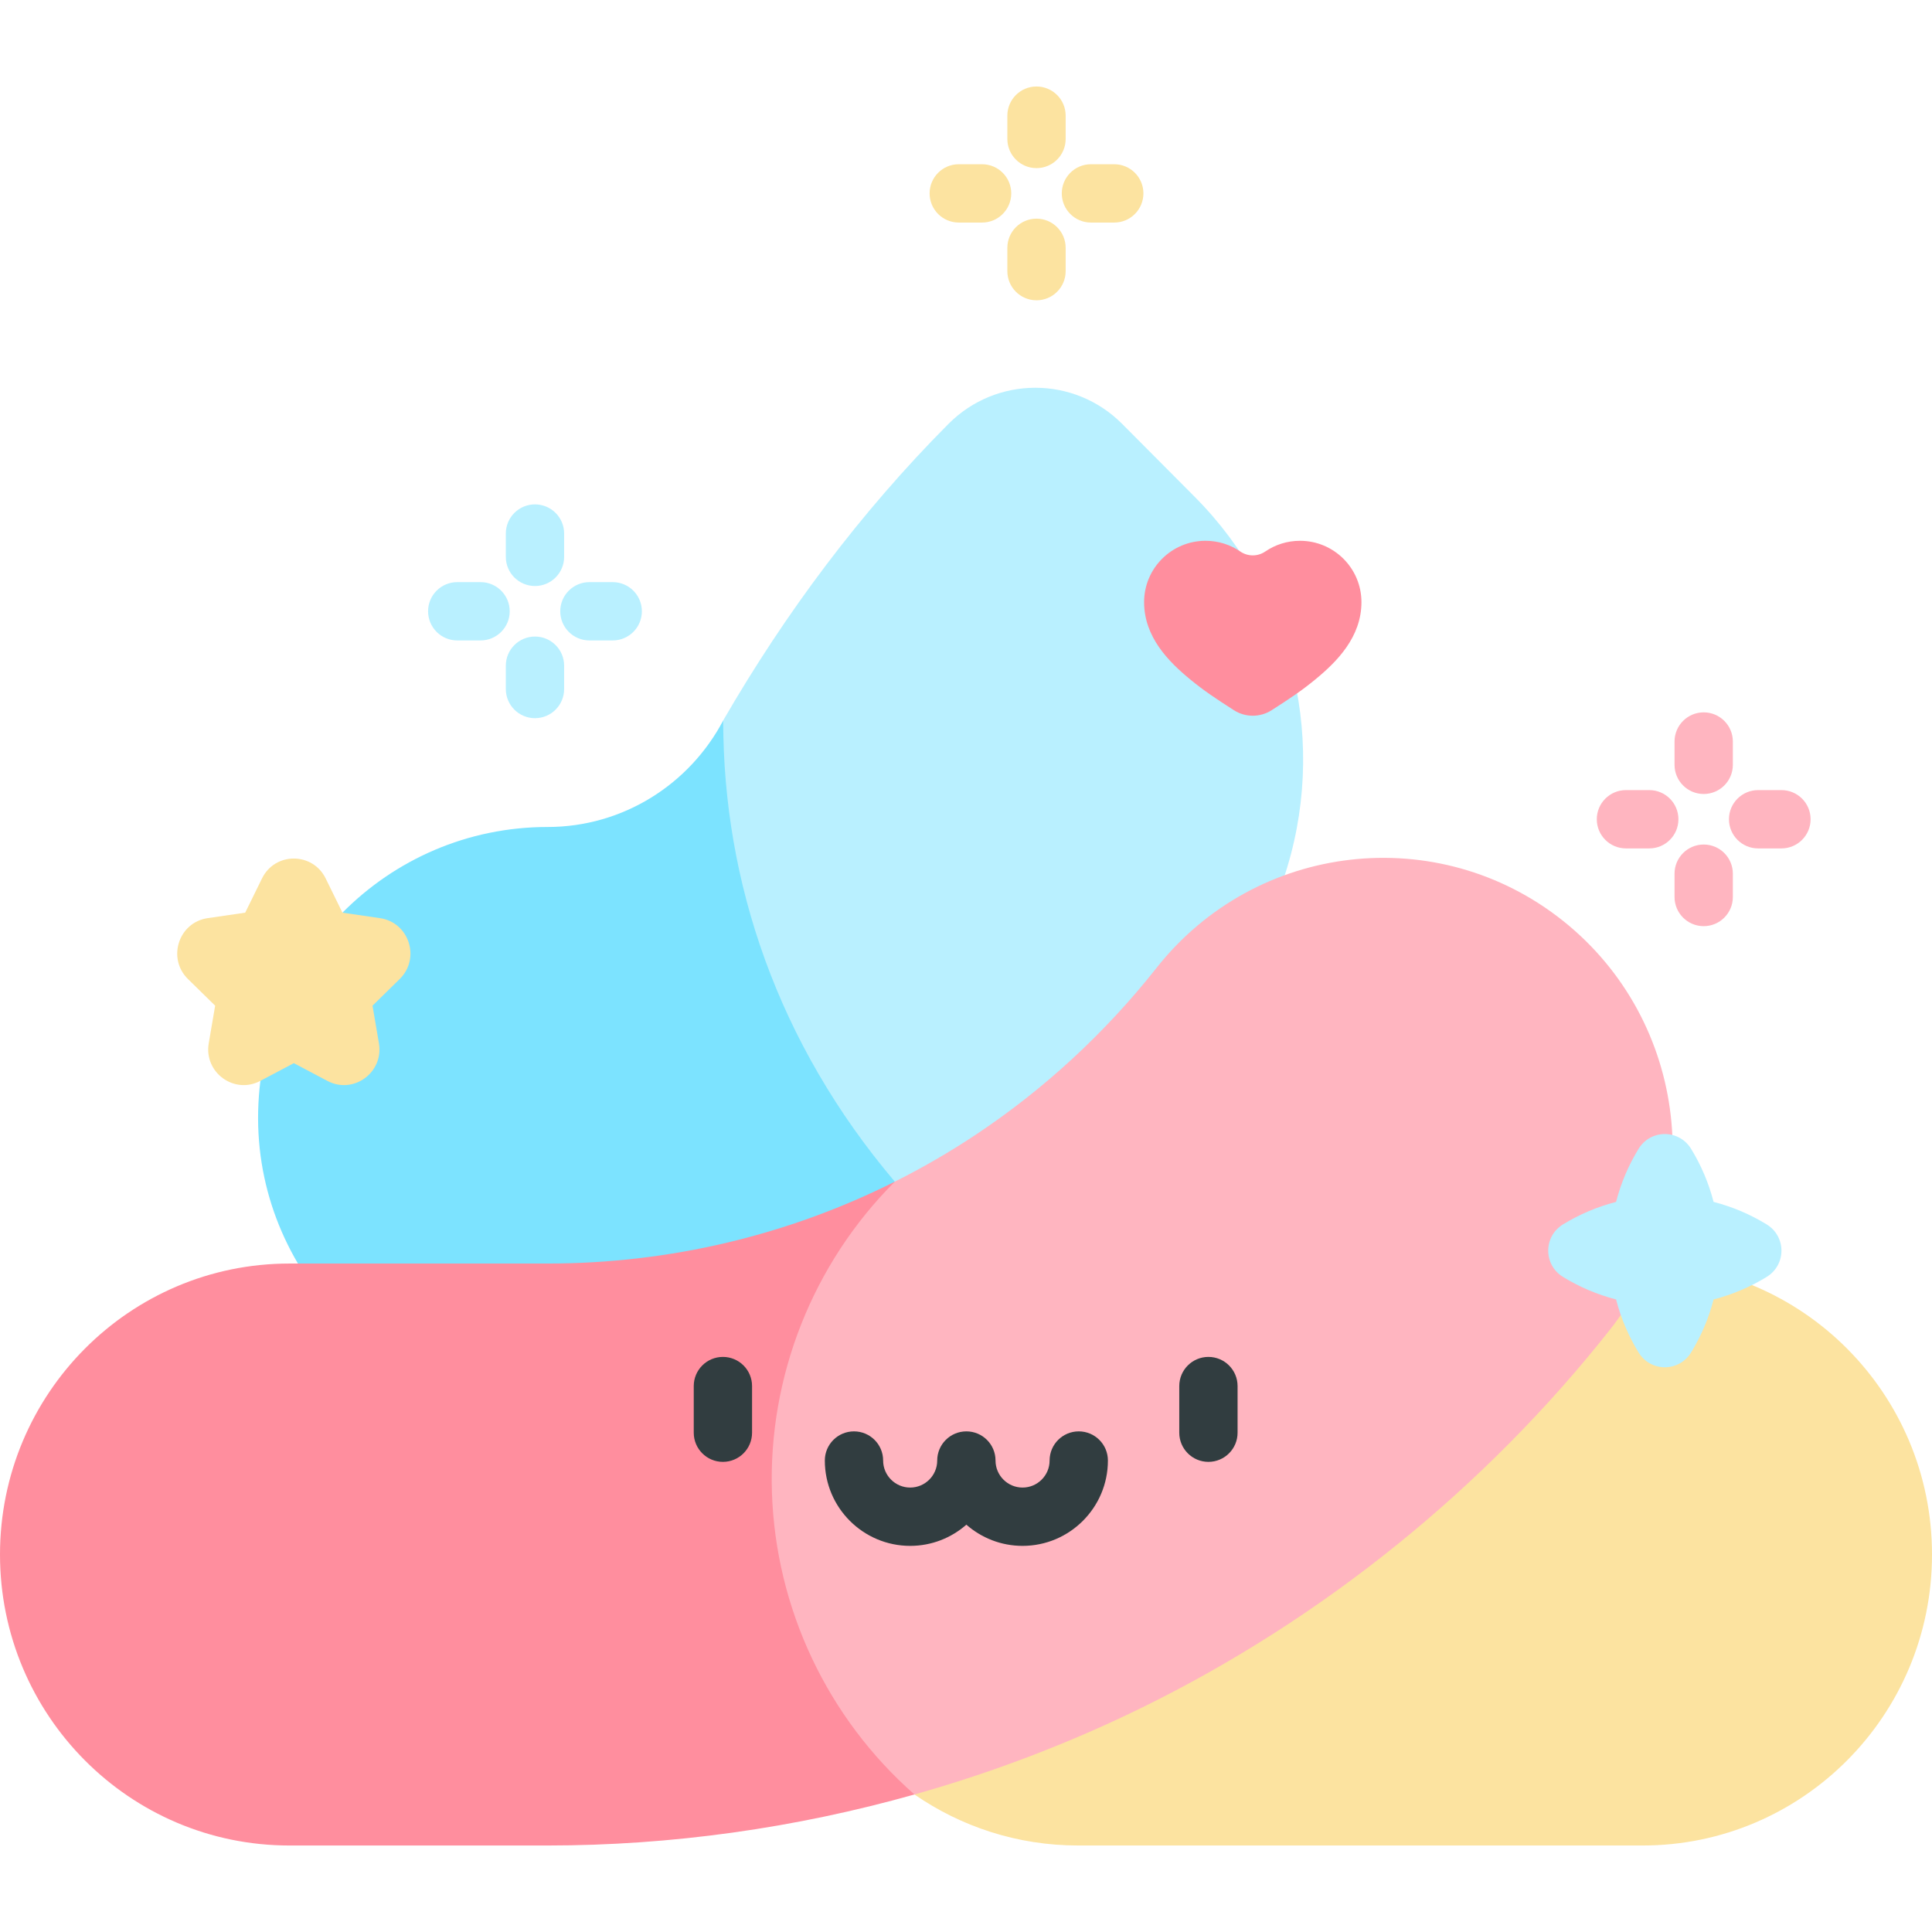 <!-- icon666.com - MILLIONS OF FREE VECTOR ICONS --><svg id="Capa_1" enable-background="new 0 0 512 512" viewBox="0 0 512 512" xmlns="http://www.w3.org/2000/svg"><g><g><g><g><path d="m316.666 131.721-19.27-19.372c-12.716-12.785-33.335-12.785-46.051 0-23.284 23.409-43.141 49.957-59.687 78.572v160.616h45.477c48.047-24.228 85.426-66.798 102.978-118.52 12.043-35.489 2.927-74.78-23.447-101.296z" fill="#b9f0ff"></path><path d="m191.658 190.921c-.057-.013.056.014 0 0-8.817 16.783-26.402 28.24-46.559 28.24-21.237 0-40.454 8.682-54.343 22.703-13.838 13.968-22.388 33.234-22.361 54.512.054 42.593 35.723 77.29 78.089 77.009 32.548-.216 63.324-8.067 90.652-21.847v-38.385c-31.007-36.605-45.478-79.299-45.478-122.232z" fill="#7ce3ff"></path></g><path d="m435.296 334.851h-192.953v140.704c12.341 8.527 27.273 13.523 43.38 13.523h149.573c42.362 0 76.704-34.525 76.704-77.114s-34.342-77.113-76.704-77.113z" fill="#fce3a0"></path><g><path d="m414.265 244.069c-33.176-26.488-81.425-20.92-107.769 12.429-13.766 17.427-29.927 32.242-47.822 44.153-6.93 4.612-14.124 8.781-21.538 12.501l-34.13 22.141v140.261h39.338c20.794-5.861 41.055-13.579 60.411-23.081 47.908-23.518 90.744-58.119 123.875-100.061 26.344-33.35 20.808-81.857-12.365-108.343z" fill="#ffb5c0"></path><path d="m204.569 395.482c-.985-30.72 10.809-60.573 32.566-82.329-28.145 14.121-59.503 21.698-92.037 21.698h-68.394c-42.362 0-76.704 34.525-76.704 77.114s34.342 77.114 76.704 77.114h68.394c32.79 0 65.634-4.613 97.244-13.523-23.147-20.356-36.789-49.377-37.773-80.074z" fill="#ff8e9e"></path></g></g><g><path d="m468.166 324.469c-4.308-2.637-9.032-4.661-14.049-5.953-1.292-5.018-3.316-9.742-5.953-14.05-3.211-5.246-10.727-5.246-13.937 0-2.637 4.308-4.661 9.032-5.953 14.05-5.017 1.292-9.741 3.316-14.049 5.953-2.623 1.605-3.934 4.287-3.934 6.969s1.311 5.363 3.934 6.969c4.308 2.637 9.034 4.67 14.052 5.962 1.292 5.017 3.314 9.732 5.951 14.04 3.21 5.246 10.727 5.246 13.937 0 2.636-4.308 4.658-9.023 5.951-14.04 5.017-1.292 9.744-3.326 14.052-5.962 5.243-3.211 5.244-10.728-.002-13.938z" fill="#b9f0ff"></path><path d="m100.709 243.319-9.953-1.454-4.451-9.07c-3.439-7.007-13.414-7.047-16.872 0l-4.451 9.07-9.953 1.454c-7.716 1.128-10.797 10.663-5.214 16.136l7.202 7.06-1.7 9.969c-1.318 7.728 6.748 13.621 13.65 9.973l8.903-4.707 8.903 4.707c6.901 3.649 14.968-2.245 13.649-9.973l-1.7-9.969 7.202-7.06c5.582-5.473 2.501-15.009-5.215-16.136z" fill="#fce3a0"></path><path d="m344.509 143.316c-3.413 0-6.581 1.047-9.199 2.838-2 1.368-4.62 1.368-6.62 0-2.618-1.791-5.785-2.838-9.199-2.838-8.998 0-16.292 7.281-16.292 16.262 0 9.249 6.515 15.789 12.191 20.453 3.702 3.042 6.643 4.99 11.588 8.169 3.057 1.966 6.985 1.965 10.042-.001 5.055-3.25 7.878-5.12 11.587-8.168 5.676-4.664 12.191-11.204 12.191-20.453.002-8.981-7.292-16.262-16.289-16.262z" fill="#ff8e9e"></path></g><g fill="#313d40"><path d="m191.577 359.595c-4.268 0-7.726 3.459-7.726 7.726v12.362c0 4.268 3.459 7.726 7.726 7.726s7.726-3.459 7.726-7.726v-12.362c.001-4.268-3.458-7.726-7.726-7.726z"></path><path d="m320.244 359.595c-4.268 0-7.726 3.459-7.726 7.726v12.362c0 4.268 3.459 7.726 7.726 7.726s7.726-3.459 7.726-7.726v-12.362c.001-4.268-3.458-7.726-7.726-7.726z"></path><path d="m285.882 379.328c-4.268 0-7.726 3.459-7.726 7.726 0 3.951-3.214 7.165-7.165 7.165-3.952 0-7.166-3.214-7.166-7.165 0-4.268-3.459-7.726-7.726-7.726-4.268 0-7.726 3.459-7.726 7.726 0 3.951-3.214 7.165-7.165 7.165-3.952 0-7.166-3.214-7.166-7.165 0-4.268-3.459-7.726-7.726-7.726-4.268 0-7.726 3.459-7.726 7.726 0 12.472 10.147 22.618 22.619 22.618 5.7 0 10.91-2.124 14.892-5.616 3.982 3.492 9.192 5.616 14.892 5.616 12.472 0 22.618-10.146 22.618-22.618-.002-4.267-3.461-7.726-7.729-7.726z"></path></g></g><g fill="#b9f0ff"><path d="m162.378 154.27h-6.181c-4.268 0-7.726 3.459-7.726 7.726s3.459 7.726 7.726 7.726h6.181c4.268 0 7.726-3.459 7.726-7.726s-3.458-7.726-7.726-7.726z"></path><path d="m127.352 154.27h-6.181c-4.268 0-7.726 3.459-7.726 7.726s3.459 7.726 7.726 7.726h6.181c4.268 0 7.726-3.459 7.726-7.726s-3.458-7.726-7.726-7.726z"></path><path d="m141.775 168.692c-4.268 0-7.726 3.459-7.726 7.726v6.181c0 4.268 3.459 7.726 7.726 7.726 4.268 0 7.726-3.459 7.726-7.726v-6.181c0-4.267-3.459-7.726-7.726-7.726z"></path><path d="m141.775 155.3c4.268 0 7.726-3.459 7.726-7.726v-6.181c0-4.268-3.459-7.726-7.726-7.726-4.268 0-7.726 3.459-7.726 7.726v6.181c-.001 4.267 3.458 7.726 7.726 7.726z"></path></g><g fill="#fce3a0"><path d="m295.289 43.525h-6.181c-4.268 0-7.726 3.459-7.726 7.726s3.459 7.726 7.726 7.726h6.181c4.268 0 7.726-3.459 7.726-7.726s-3.459-7.726-7.726-7.726z"></path><path d="m260.263 43.525h-6.181c-4.268 0-7.726 3.459-7.726 7.726s3.459 7.726 7.726 7.726h6.181c4.268 0 7.726-3.459 7.726-7.726s-3.459-7.726-7.726-7.726z"></path><path d="m274.685 57.948c-4.268 0-7.726 3.459-7.726 7.726v6.181c0 4.268 3.459 7.726 7.726 7.726s7.726-3.459 7.726-7.726v-6.181c0-4.268-3.458-7.726-7.726-7.726z"></path><path d="m274.685 44.555c4.268 0 7.726-3.459 7.726-7.726v-6.181c0-4.268-3.459-7.726-7.726-7.726s-7.726 3.459-7.726 7.726v6.181c0 4.268 3.459 7.726 7.726 7.726z"></path></g><g fill="#ffb5c0"><path d="m472.101 209.385h-6.181c-4.268 0-7.726 3.459-7.726 7.726s3.459 7.726 7.726 7.726h6.181c4.268 0 7.726-3.459 7.726-7.726s-3.459-7.726-7.726-7.726z"></path><path d="m437.074 209.385h-6.181c-4.268 0-7.726 3.459-7.726 7.726s3.459 7.726 7.726 7.726h6.181c4.268 0 7.726-3.459 7.726-7.726s-3.458-7.726-7.726-7.726z"></path><path d="m451.497 223.808c-4.268 0-7.726 3.459-7.726 7.726v6.181c0 4.268 3.459 7.726 7.726 7.726s7.726-3.459 7.726-7.726v-6.181c0-4.267-3.458-7.726-7.726-7.726z"></path><path d="m451.497 210.415c4.268 0 7.726-3.459 7.726-7.726v-6.181c0-4.268-3.459-7.726-7.726-7.726s-7.726 3.459-7.726 7.726v6.181c0 4.268 3.458 7.726 7.726 7.726z"></path></g></g></svg>